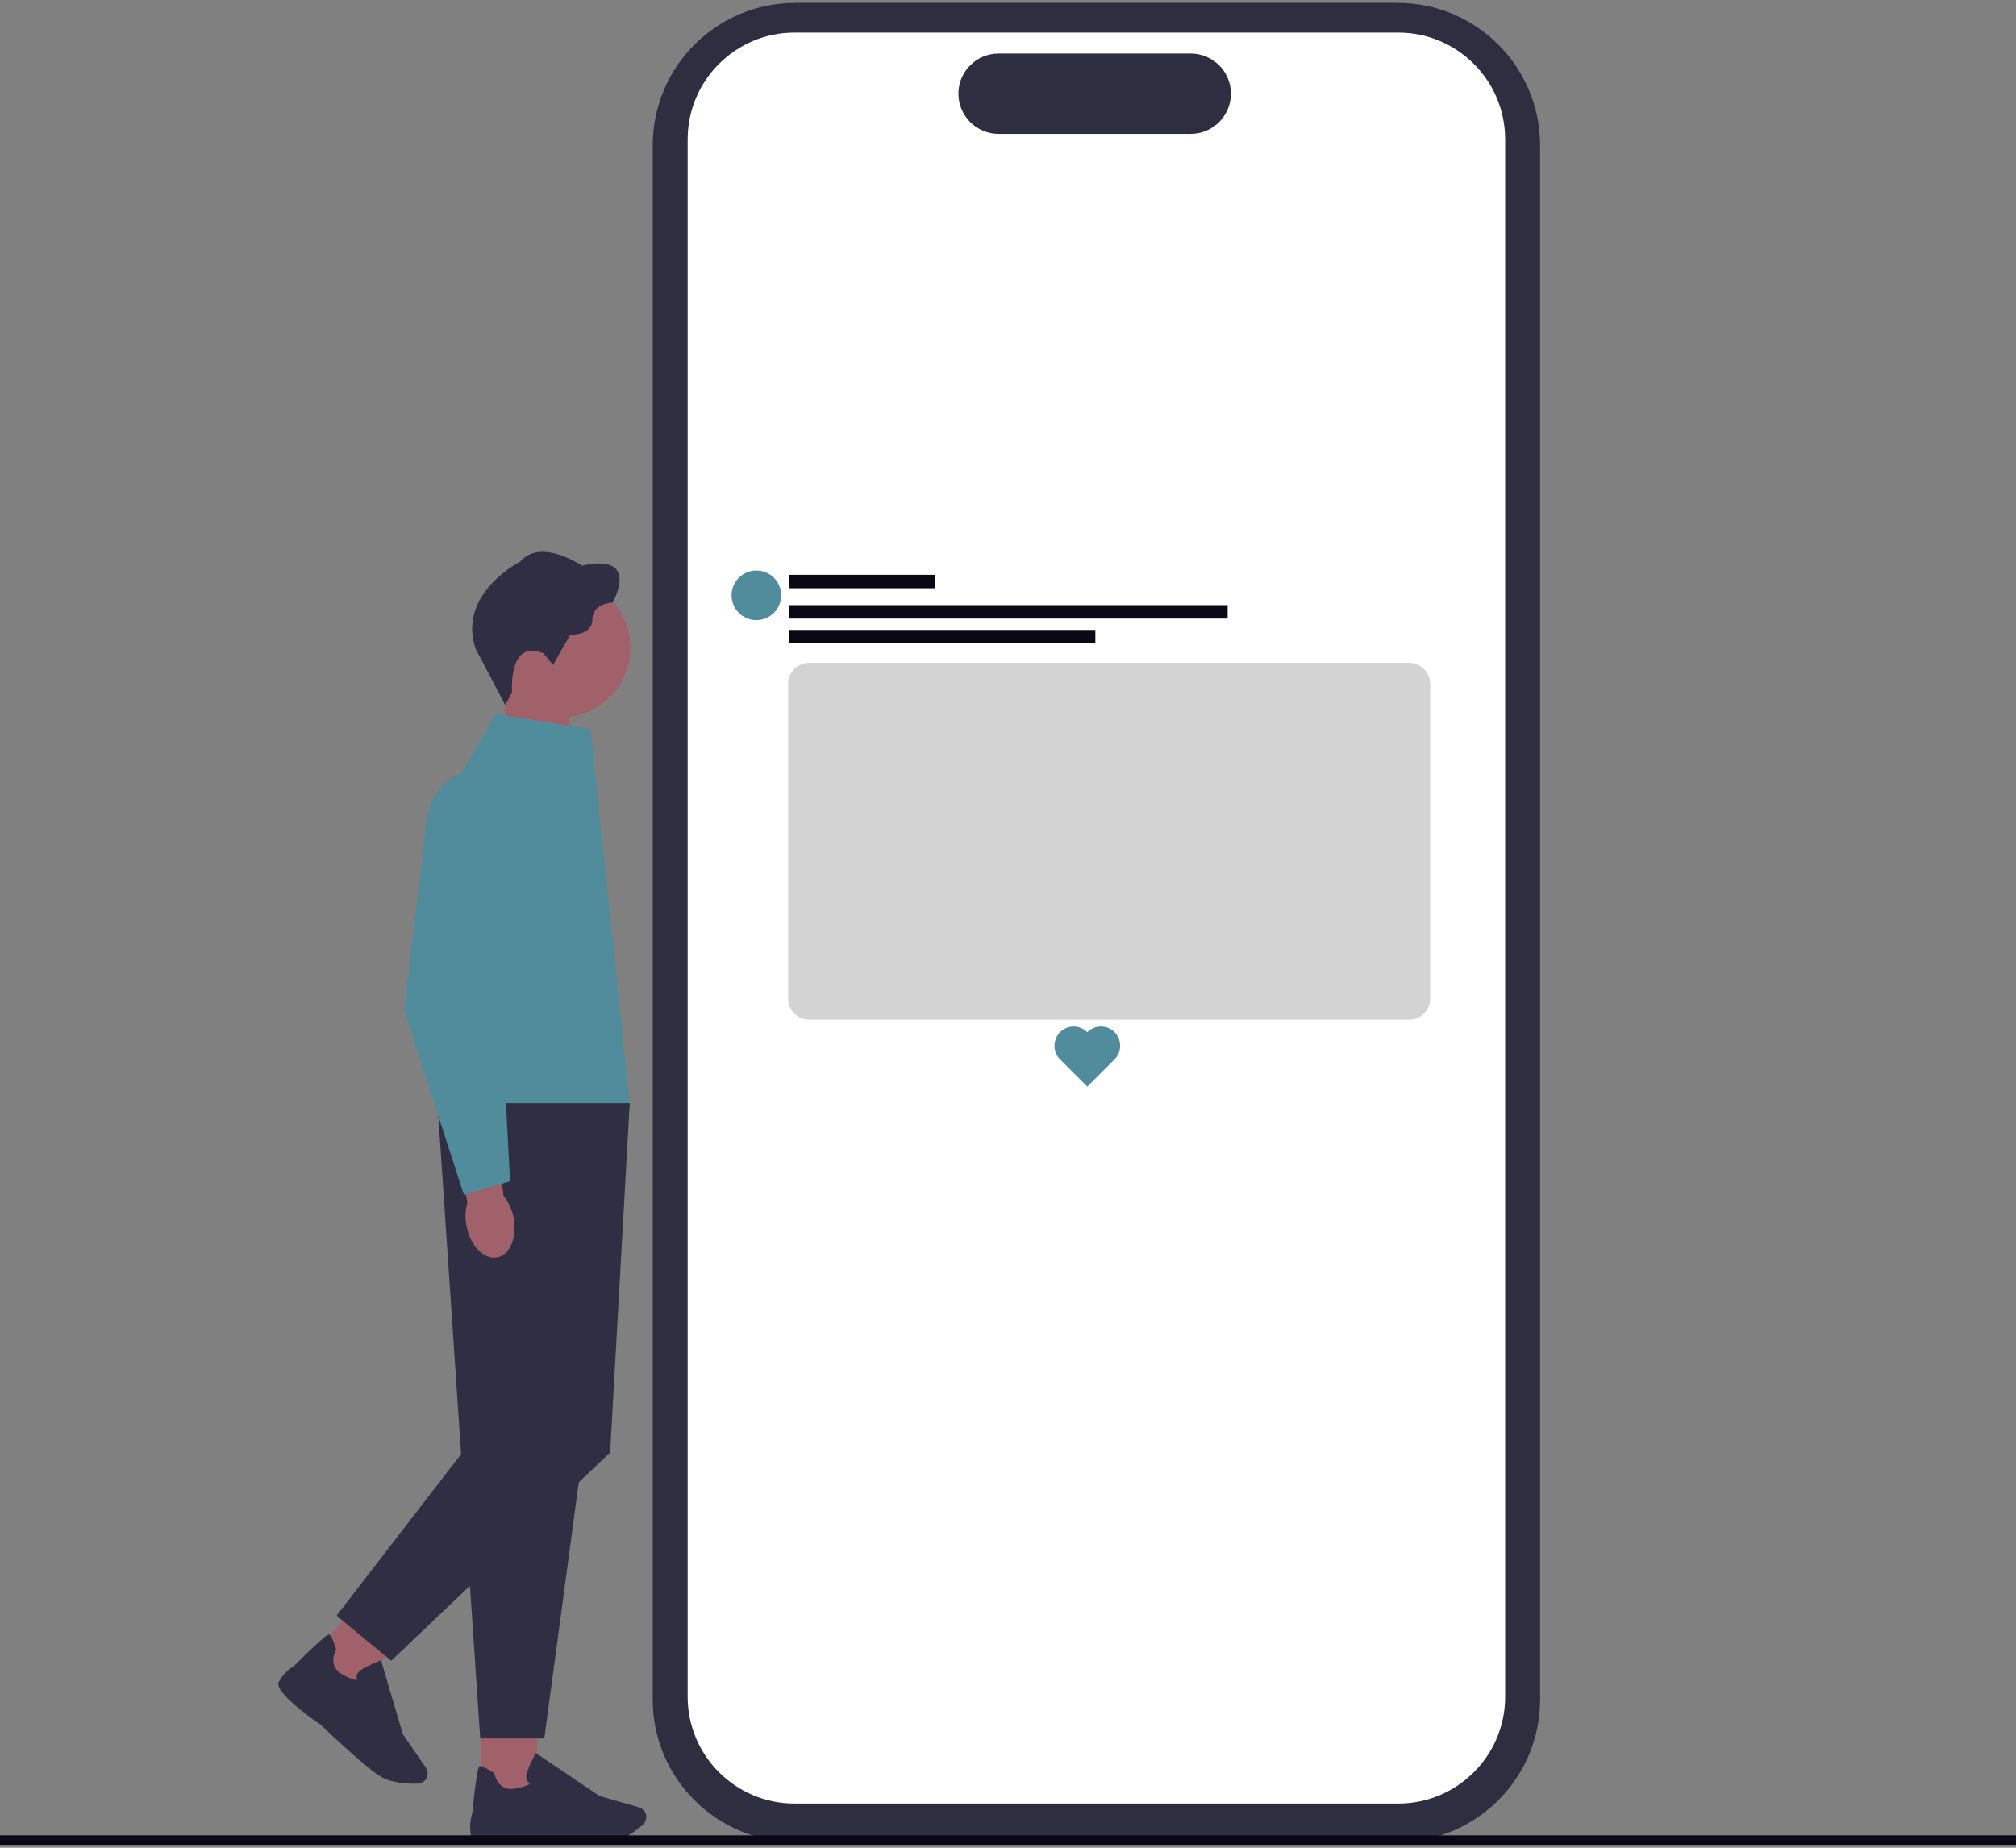 <svg width="300" height="275" viewBox="0 0 300 275" fill="none" xmlns="http://www.w3.org/2000/svg">
<rect x="0" y="0" width="300" height="275" fill="#808080" stroke="none"/>
<g clip-path="url(#clip0_2_300)">
<path d="M207.991 274.146H118.32C106.636 274.146 97.131 264.64 97.131 252.956V21.618C97.131 9.934 106.636 0.428 118.32 0.428H207.991C219.675 0.428 229.18 9.934 229.18 21.618V252.956C229.18 264.64 219.675 274.146 207.991 274.146Z" fill="#2F2E41"/>
<path d="M208.082 268.427H118.229C109.462 268.427 102.329 261.295 102.329 252.528V20.747C102.329 11.98 109.462 4.847 118.229 4.847H208.082C216.849 4.847 223.982 11.98 223.982 20.747V252.528C223.982 261.295 216.849 268.427 208.082 268.427Z" fill="white"/>
<path d="M177.192 19.924H148.599C145.302 19.924 142.62 17.242 142.62 13.945C142.62 10.649 145.302 7.967 148.599 7.967H177.192C180.489 7.967 183.171 10.649 183.171 13.945C183.171 17.242 180.489 19.924 177.192 19.924Z" fill="#2F2E41"/>
<path d="M74.422 114.125L84.783 117.531V102.615H75.382L74.422 114.125Z" fill="#A0616A"/>
<path d="M83.501 106.743C89.203 106.743 93.825 102.121 93.825 96.419C93.825 90.718 89.203 86.096 83.501 86.096C77.8 86.096 73.177 90.718 73.177 96.419C73.177 102.121 77.8 106.743 83.501 106.743Z" fill="#A0616A"/>
<path d="M80.87 97.226L82.294 98.956L84.867 94.453C84.867 94.453 88.152 94.622 88.152 92.186C88.152 89.75 91.168 89.681 91.168 89.681C91.168 89.681 95.433 82.231 86.596 84.192C86.596 84.192 80.464 79.99 77.417 83.581C77.417 83.581 68.068 88.289 70.741 96.488L75.186 104.935L76.193 103.021C76.193 103.021 75.582 94.991 80.87 97.226Z" fill="#2F2E43"/>
<path d="M79.916 255.428H71.575V267.259H79.916V255.428Z" fill="#A0616A"/>
<path d="M78.993 274.035C77.564 274.167 70.43 274.726 70.072 273.091C69.745 271.588 70.225 270.017 70.293 269.806C70.979 262.983 71.232 262.904 71.385 262.857C71.627 262.788 72.339 263.12 73.489 263.864L73.562 263.911L73.578 263.996C73.599 264.101 74.111 266.606 76.526 266.226C78.181 265.962 78.719 265.599 78.893 265.419C78.751 265.356 78.577 265.245 78.456 265.05C78.276 264.771 78.245 264.412 78.361 263.985C78.672 262.852 79.605 261.175 79.642 261.106L79.747 260.916L89.228 267.312L95.08 268.984C95.523 269.11 95.876 269.427 96.056 269.848C96.303 270.439 96.151 271.124 95.676 271.551C94.611 272.506 92.502 274.146 90.282 274.346C89.692 274.399 88.911 274.42 88.036 274.42C84.371 274.42 79.03 274.04 78.988 274.035L78.993 274.035Z" fill="#2F2E43"/>
<path d="M53.892 237.665L46.351 246.781L52.778 252.098L60.32 242.982L53.892 237.665Z" fill="#A0616A"/>
<path d="M47.758 256.735C46.577 255.923 40.719 251.811 41.484 250.324C42.19 248.958 43.561 248.056 43.751 247.935C48.628 243.116 48.876 243.216 49.023 243.279C49.255 243.38 49.588 244.091 50.004 245.394L50.031 245.473L49.988 245.547C49.936 245.641 48.733 247.898 50.837 249.143C52.282 249.997 52.931 250.055 53.173 250.028C53.105 249.891 53.041 249.691 53.068 249.464C53.105 249.137 53.31 248.837 53.679 248.584C54.644 247.909 56.426 247.213 56.505 247.181L56.706 247.102L59.933 258.074L63.376 263.094C63.634 263.474 63.708 263.943 63.576 264.386C63.392 264.998 62.838 265.43 62.195 265.456C60.766 265.514 58.098 265.43 56.258 264.17C55.773 263.837 55.156 263.358 54.481 262.799C51.66 260.463 47.785 256.767 47.753 256.735L47.758 256.735Z" fill="#2F2E43"/>
<path d="M93.709 164.163H65.1L71.459 258.734H80.997L93.715 164.163L93.709 164.163Z" fill="#2F2E43"/>
<path d="M87.883 169.372L93.709 164.163L90.793 216.178L58.214 247.171L50.088 240.458L69.075 215.824L87.883 169.372Z" fill="#2F2E43"/>
<path d="M87.883 108.536L73.752 106.243L69.365 113.914C63.787 123.669 61.514 134.963 62.88 146.115L65.1 164.173H93.709L87.883 108.541L87.883 108.536Z" fill="#508C9B"/>
<path d="M76.41 181.194C76.995 184.109 75.903 186.772 73.979 187.141C72.049 187.505 70.014 185.438 69.428 182.517C69.181 181.352 69.223 180.15 69.555 179.005L67.235 166.609L73.299 165.666L74.939 177.988C75.687 178.932 76.193 180.028 76.41 181.199L76.41 181.194Z" fill="#A0616A"/>
<path d="M69.033 177.835L60.128 150.322V150.28L63.492 121.95C64.008 117.61 67.689 114.341 72.055 114.341C74.728 114.341 77.206 115.549 78.851 117.658C80.496 119.767 81.071 122.461 80.422 125.061L74.48 148.825L75.898 175.794L69.028 177.835H69.033Z" fill="#508C9B"/>
<path d="M117.477 86.549H139.118" stroke="#090814" stroke-width="2" stroke-miterlimit="10"/>
<path d="M117.477 94.752H163" stroke="#090814" stroke-width="2" stroke-miterlimit="10"/>
<path d="M117.477 91.061H182.685" stroke="#090814" stroke-width="2" stroke-miterlimit="10"/>
<path d="M112.555 92.291C114.594 92.291 116.246 90.638 116.246 88.6C116.246 86.561 114.594 84.909 112.555 84.909C110.517 84.909 108.864 86.561 108.864 88.6C108.864 90.638 110.517 92.291 112.555 92.291Z" fill="#508C9B"/>
<path d="M209.671 151.758H120.429C118.688 151.758 117.272 150.341 117.272 148.6V101.805C117.272 100.064 118.688 98.648 120.429 98.648H209.671C211.412 98.648 212.828 100.064 212.828 101.805V148.6C212.828 150.341 211.412 151.758 209.671 151.758Z" fill="#D3D3D3"/>
<path d="M161.826 153.607L161.803 153.584L161.78 153.607C160.67 152.497 158.87 152.499 157.761 153.609C156.651 154.72 156.629 156.542 157.739 157.652L161.806 161.715L165.87 157.647C166.98 156.536 166.956 154.714 165.846 153.604C164.736 152.495 162.936 152.496 161.826 153.606L161.826 153.607Z" fill="#508C9B"/>
<path d="M0 274.161H14.575H27.531H28.052H39.457H117.563H136.15H300" stroke="#090814" stroke-width="2" stroke-miterlimit="10"/>
</g>
<defs>
<clipPath id="clip0_2_300">
<rect width="300" height="274.143" fill="white" transform="translate(0 0.428)"/>
</clipPath>
</defs>
</svg>
